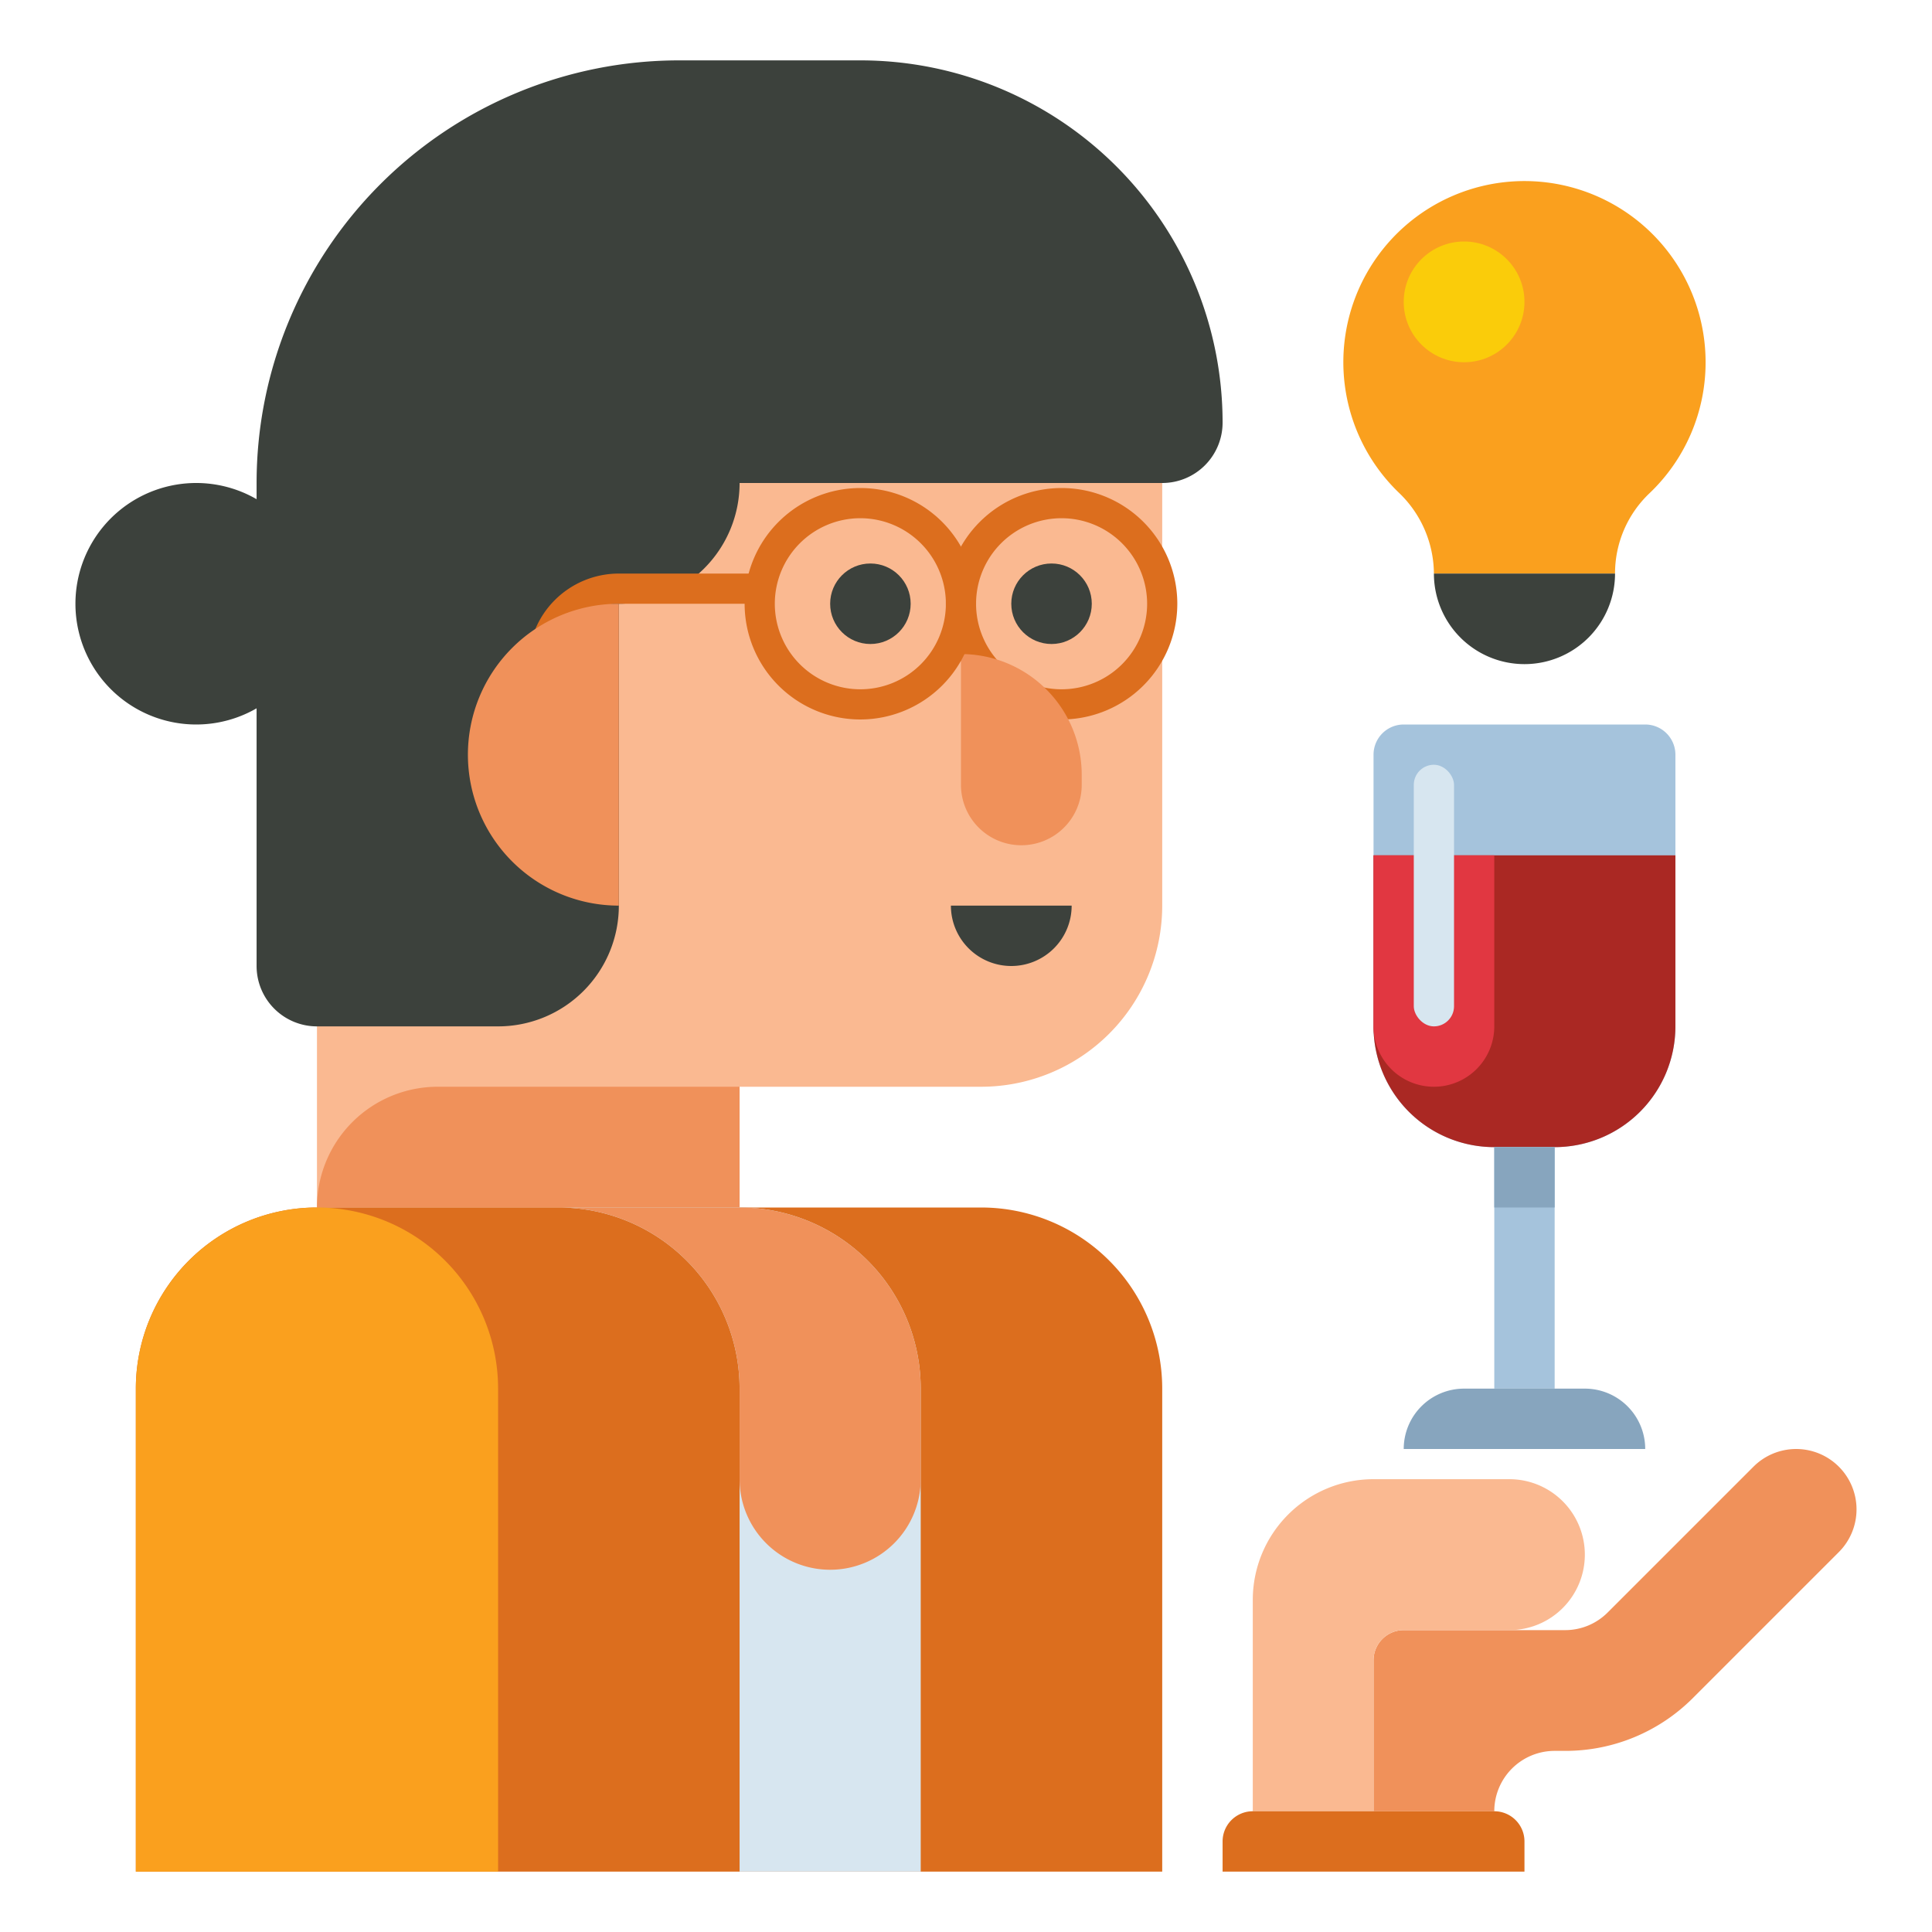 <svg xmlns="http://www.w3.org/2000/svg" viewBox="0 0 512 512"><title>80 Winery Icons - Expanded</title><path d="M372,192h64a8,8,0,0,1,8,8v72a32,32,0,0,1-32,32H396a32,32,0,0,1-32-32V200A8,8,0,0,1,372,192Z" fill="#a5c3dc"/><path d="M364,226.667h80a0,0,0,0,1,0,0V272a32,32,0,0,1-32,32H396a32,32,0,0,1-32-32V226.667A0,0,0,0,1,364,226.667Z" fill="#aa2823"/><rect x="396" y="304" width="16" height="64" fill="#a5c3dc"/><rect x="396" y="304" width="16" height="16" fill="#87a5be"/><path d="M388,368h32a16,16,0,0,1,16,16v0a0,0,0,0,1,0,0H372a0,0,0,0,1,0,0v0A16,16,0,0,1,388,368Z" fill="#87a5be"/><path d="M364,226.667h32a0,0,0,0,1,0,0V272a16,16,0,0,1-16,16h0a16,16,0,0,1-16-16V226.667A0,0,0,0,1,364,226.667Z" fill="#e13741"/><rect x="374.667" y="202.667" width="10.667" height="69.333" rx="5.333" ry="5.333" fill="#d7e6f0"/><path d="M180,32a96,96,0,0,0-96,96V320H196V288h64a48,48,0,0,0,48-48V128a96,96,0,0,0-96-96Z" fill="#fab991"/><path d="M281.334,190.667A30.667,30.667,0,1,1,312,160,30.7,30.7,0,0,1,281.334,190.667Zm0-53.334A22.667,22.667,0,1,0,304,160,22.692,22.692,0,0,0,281.334,137.333Z" fill="#dc6e1e"/><path d="M228,16H180A112,112,0,0,0,68,128h0v4.292a32,32,0,1,0,0,55.416V256a16,16,0,0,0,16,16h48a32,32,0,0,0,32-32V160h0a32,32,0,0,0,32-32H308a16,16,0,0,0,16-16h0A96,96,0,0,0,228,16Z" fill="#3c413c"/><path d="M116,288h80a0,0,0,0,1,0,0v32a0,0,0,0,1,0,0H84a0,0,0,0,1,0,0v0A32,32,0,0,1,116,288Z" fill="#f0915a"/><path d="M164,152a24,24,0,0,0-24,24h8a16,16,0,0,1,16-16h37.333v-8Z" fill="#dc6e1e"/><path d="M164,160v80a40,40,0,0,1,0-80Z" fill="#f0915a"/><path d="M254.667,173.333h0a32,32,0,0,1,32,32V208a16,16,0,0,1-16,16h0a16,16,0,0,1-16-16V173.333a0,0,0,0,1,0,0Z" fill="#f0915a"/><path d="M252,240h32a0,0,0,0,1,0,0v0a16,16,0,0,1-16,16h0a16,16,0,0,1-16-16v0A0,0,0,0,1,252,240Z" fill="#3c413c"/><path d="M487.314,388.687a16,16,0,0,0-22.627,0l-38.629,38.627A15.891,15.891,0,0,1,414.745,432H372a8,8,0,0,0-8,8v40h32a16,16,0,0,1,16-16h2.745a47.678,47.678,0,0,0,33.941-14.06l38.628-38.627A16,16,0,0,0,487.314,388.687Z" fill="#f0915a"/><path d="M400,392H364a32,32,0,0,0-32,32v56h32V440a8,8,0,0,1,8-8h28a20,20,0,0,0,20-20h0A20,20,0,0,0,400,392Z" fill="#fab991"/><path d="M332,480h64a8,8,0,0,1,8,8v8a0,0,0,0,1,0,0H324a0,0,0,0,1,0,0v-8A8,8,0,0,1,332,480Z" fill="#dc6e1e"/><path d="M452,96a48,48,0,1,0-81.321,34.534A29.88,29.88,0,0,1,380,152h48v-.006a29.3,29.3,0,0,1,9.083-21.232A47.831,47.831,0,0,0,452,96Z" fill="#faa01e"/><path d="M380,152h48a0,0,0,0,1,0,0v0a24,24,0,0,1-24,24h0a24,24,0,0,1-24-24v0A0,0,0,0,1,380,152Z" fill="#3c413c"/><circle cx="388" cy="80" r="16" fill="#facc0a"/><path d="M84,320H260a48,48,0,0,1,48,48V496a0,0,0,0,1,0,0H36a0,0,0,0,1,0,0V368A48,48,0,0,1,84,320Z" fill="#dc6e1e"/><path d="M148,320h0a48,48,0,0,1,48,48V496h48V368a48,48,0,0,0-48-48Z" fill="#d7e6f0"/><path d="M84,320h0a48,48,0,0,1,48,48V496a0,0,0,0,1,0,0H36a0,0,0,0,1,0,0V368A48,48,0,0,1,84,320Z" fill="#faa01e"/><path d="M148,320h0a48,48,0,0,1,48,48v24a24,24,0,0,0,24,24h0a24,24,0,0,0,24-24V368a48,48,0,0,0-48-48Z" fill="#f0915a"/><circle cx="230.667" cy="160" r="10.667" fill="#3c413c"/><circle cx="278.667" cy="160" r="10.667" fill="#3c413c"/><path d="M228,190.667A30.667,30.667,0,1,1,258.667,160,30.7,30.7,0,0,1,228,190.667Zm0-53.334A22.667,22.667,0,1,0,250.667,160,22.691,22.691,0,0,0,228,137.333Z" fill="#dc6e1e"/></svg>